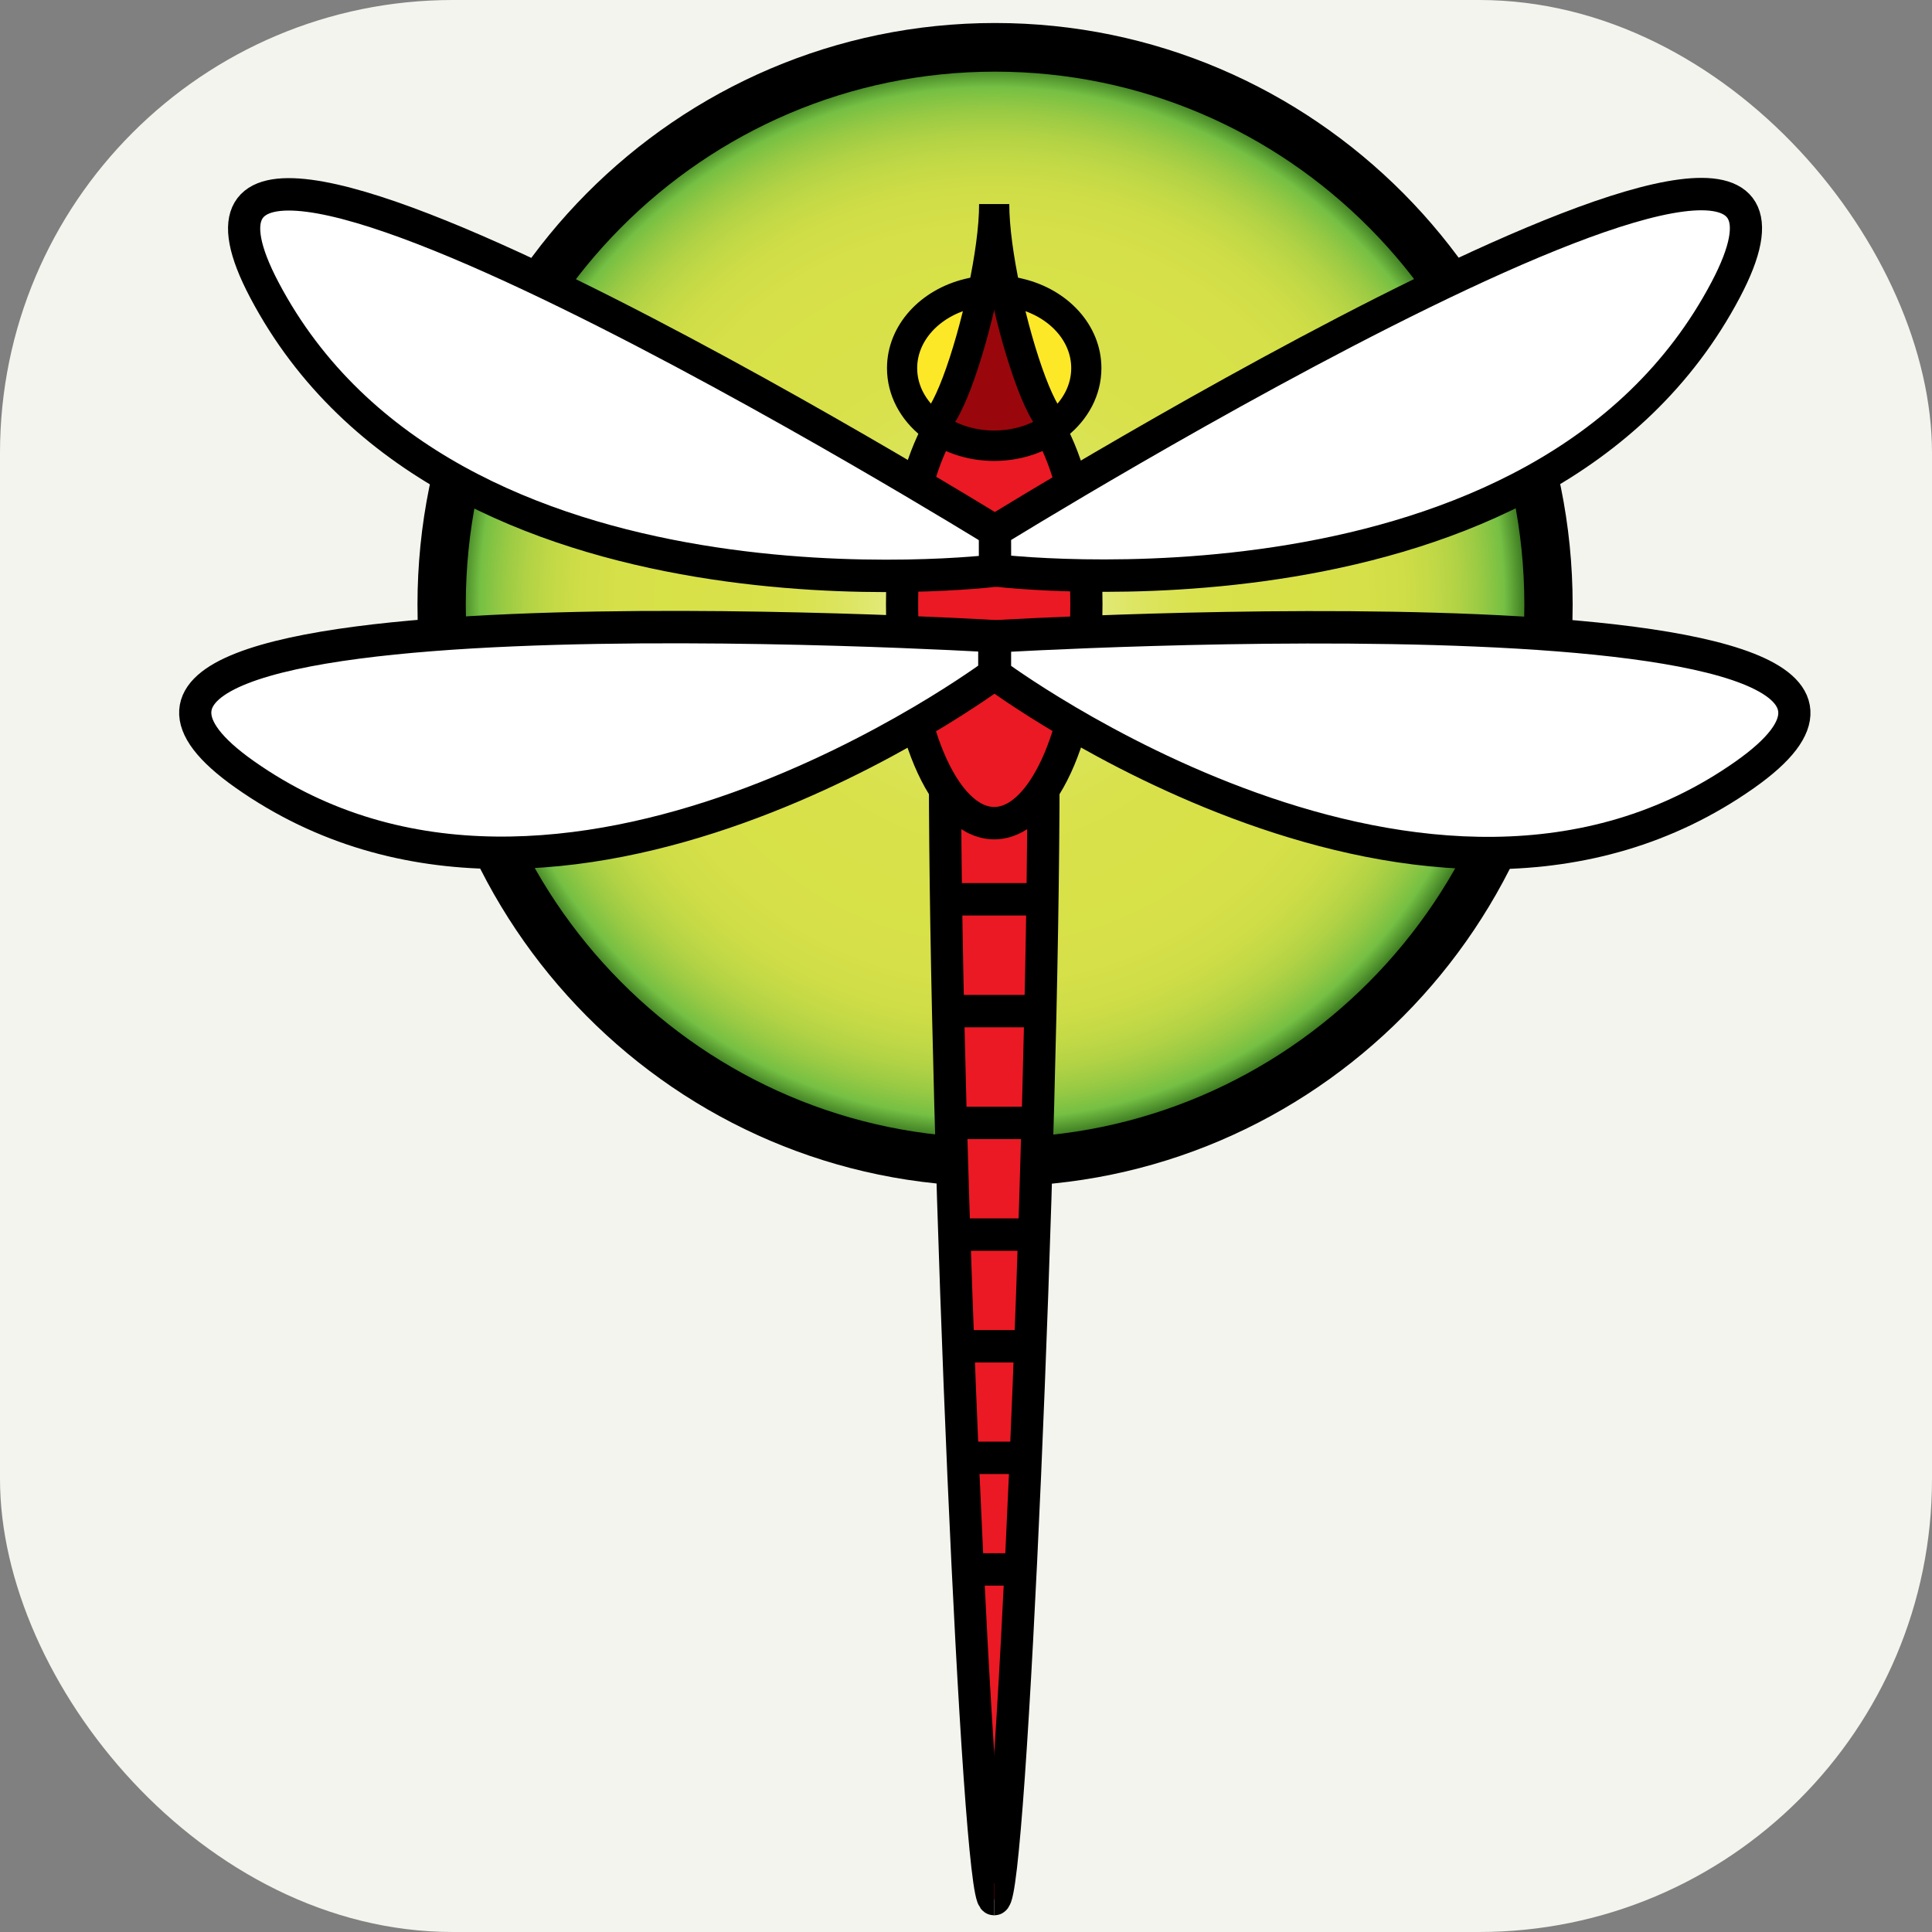 <svg width="256px" height="256px" viewBox="0 0 256 256" version="1.1" id="svg46" xmlns="http://www.w3.org/2000/svg"
   xmlns:svg="http://www.w3.org/2000/svg">
   <rect x="0" y="0" width="256" height="256" fill="#808080" stroke="none"/>
   <rect width="256" height="256" rx="60" fill="#F2F4ED" id="rect1" />
   <defs id="defs17">
      <radialGradient id="radial0" gradientUnits="userSpaceOnUse" cx="396.17" cy="216.923" fx="396.17"
         fy="216.923" r="102.5" gradientTransform="matrix(0.258,0,0,0.258,29.992,-14.952)">
         <stop offset="0" style="stop-color:rgb(100%,100%,100%);stop-opacity:1;" id="stop1" />
         <stop offset="0.042" style="stop-color:rgb(96.863%,97.647%,84.706%);stop-opacity:1;" id="stop2" />
         <stop offset="0.091" style="stop-color:rgb(93.725%,94.902%,69.804%);stop-opacity:1;" id="stop3" />
         <stop offset="0.143" style="stop-color:rgb(90.98%,92.941%,56.863%);stop-opacity:1;" id="stop4" />
         <stop offset="0.199" style="stop-color:rgb(88.627%,91.373%,46.275%);stop-opacity:1;" id="stop5" />
         <stop offset="0.261" style="stop-color:rgb(86.667%,89.804%,38.431%);stop-opacity:1;" id="stop6" />
         <stop offset="0.33" style="stop-color:rgb(85.49%,89.02%,32.549%);stop-opacity:1;" id="stop7" />
         <stop offset="0.412" style="stop-color:rgb(85.098%,88.235%,29.412%);stop-opacity:1;" id="stop8" />
         <stop offset="0.545" style="stop-color:rgb(84.706%,88.235%,28.235%);stop-opacity:1;" id="stop9" />
         <stop offset="0.679" style="stop-color:rgb(83.922%,87.843%,28.235%);stop-opacity:1;" id="stop10" />
         <stop offset="0.747" style="stop-color:rgb(81.176%,86.667%,27.843%);stop-opacity:1;" id="stop11" />
         <stop offset="0.799" style="stop-color:rgb(76.078%,85.098%,27.451%);stop-opacity:1;" id="stop12" />
         <stop offset="0.844" style="stop-color:rgb(69.412%,82.353%,27.059%);stop-opacity:1;" id="stop13" />
         <stop offset="0.884" style="stop-color:rgb(60%,79.216%,26.667%);stop-opacity:1;" id="stop14" />
         <stop offset="0.921" style="stop-color:rgb(48.235%,75.686%,26.275%);stop-opacity:1;" id="stop15" />
         <stop offset="0.927" style="stop-color:rgb(45.882%,75.294%,26.667%);stop-opacity:1;" id="stop16" />
         <stop offset="1" style="stop-color:rgb(2.745%,21.961%,0%);stop-opacity:1;" id="stop17" />
      </radialGradient>
   </defs>
   <g id="surface1" transform="matrix(0.973,0,0,0.98,-2.345,3.047)">
      <path
         style="fill:url(#radial0);fill-rule:nonzero;stroke:#000000;stroke-width:2.311;stroke-linecap:butt;stroke-linejoin:miter;stroke-miterlimit:4;stroke-opacity:1"
         d="m 158.828,41.092 c 0,14.626 -11.857,26.481 -26.483,26.481 -14.624,0 -26.481,-11.856 -26.481,-26.481 0,-14.626 11.857,-26.481 26.481,-26.481 14.626,0 26.483,11.856 26.483,26.481 z m 0,0"
         transform="matrix(2.846,0,0,2.846,-238.737,-38.293)" id="path17" />
      <path style="fill:#eb1923;fill-opacity:1;fill-rule:nonzero;stroke:none"
         d="m 131.215,101.242 c 0,0 8.969,0 13.418,0 0,50.66 -4.484,152.566 -6.715,152.566 -2.219,0 -6.703,-101.906 -6.703,-152.566 z m 0,0"
         id="path18" />
      <path
         style="fill:none;stroke:#000000;stroke-width:5.962;stroke-linecap:butt;stroke-linejoin:miter;stroke-miterlimit:4;stroke-opacity:1"
         d="m 387.046,247.641 c 0,68.898 6.099,207.49 9.116,207.49"
         transform="matrix(0.735,0,0,0.735,-153.378,-80.847)" id="path19" />
      <path
         style="fill:none;stroke:#000000;stroke-width:5.962;stroke-linecap:butt;stroke-linejoin:miter;stroke-miterlimit:4;stroke-opacity:1"
         d="m 405.295,247.641 c 0,68.898 -6.099,207.49 -9.132,207.49"
         transform="matrix(0.735,0,0,0.735,-153.378,-80.847)" id="path20" />
      <path
         style="fill:none;stroke:#000000;stroke-width:5.962;stroke-linecap:butt;stroke-linejoin:miter;stroke-miterlimit:4;stroke-opacity:1"
         d="m 387.046,247.641 c 0,0 12.197,0 18.248,0"
         transform="matrix(0.735,0,0,0.735,-153.378,-80.847)" id="path21" />
      <path
         style="fill:none;stroke:#000000;stroke-width:5.962;stroke-linecap:butt;stroke-linejoin:miter;stroke-miterlimit:4;stroke-opacity:1"
         d="m 387.2,271.202 c 8.983,0 8.983,0 17.951,0"
         transform="matrix(0.735,0,0,0.735,-153.378,-80.847)" id="path22" />
      <path
         style="fill:none;stroke:#000000;stroke-width:5.962;stroke-linecap:butt;stroke-linejoin:miter;stroke-miterlimit:4;stroke-opacity:1"
         d="m 387.615,291.766 c 8.553,0 8.553,0 17.09,0"
         transform="matrix(0.735,0,0,0.735,-153.378,-80.847)" id="path23" />
      <path
         style="fill:none;stroke:#000000;stroke-width:5.962;stroke-linecap:butt;stroke-linejoin:miter;stroke-miterlimit:4;stroke-opacity:1"
         d="m 388.135,312.336 c 8.043,0 8.043,0 16.07,0"
         transform="matrix(0.735,0,0,0.735,-153.378,-80.847)" id="path24" />
      <path
         style="fill:none;stroke:#000000;stroke-width:5.962;stroke-linecap:butt;stroke-linejoin:miter;stroke-miterlimit:4;stroke-opacity:1"
         d="m 388.767,332.885 c 7.411,0 7.411,0 14.806,0"
         transform="matrix(0.735,0,0,0.735,-153.378,-80.847)" id="path25" />
      <path
         style="fill:none;stroke:#000000;stroke-width:5.962;stroke-linecap:butt;stroke-linejoin:miter;stroke-miterlimit:4;stroke-opacity:1"
         d="m 389.532,353.428 c 6.662,0 6.662,0 13.308,0"
         transform="matrix(0.735,0,0,0.735,-153.378,-80.847)" id="path26" />
      <path
         style="fill:none;stroke:#000000;stroke-width:5.962;stroke-linecap:butt;stroke-linejoin:miter;stroke-miterlimit:4;stroke-opacity:1"
         d="m 390.329,373.951 c 5.844,0 5.844,0 11.682,0"
         transform="matrix(0.735,0,0,0.735,-153.378,-80.847)" id="path27" />
      <path
         style="fill:none;stroke:#000000;stroke-width:5.962;stroke-linecap:butt;stroke-linejoin:miter;stroke-miterlimit:4;stroke-opacity:1"
         d="m 391.275,394.473 c 4.898,0 4.898,0 9.791,0"
         transform="matrix(0.735,0,0,0.735,-153.378,-80.847)" id="path28" />
      <path style="fill:#eb1923;fill-opacity:1;fill-rule:nonzero;stroke:none"
         d="m 150.48,78.656 c 0,-16.355 -5.625,-29.609 -12.559,-29.609 -6.938,0 -12.559,13.254 -12.559,29.609 0,16.352 5.621,29.609 12.559,29.609 6.934,0 12.559,-13.258 12.559,-29.609 z m 0,0"
         id="path29" />
      <path
         style="fill:none;stroke:#000000;stroke-width:5.962;stroke-linecap:butt;stroke-linejoin:miter;stroke-miterlimit:4;stroke-opacity:1"
         d="m 413.247,216.924 c 0,-22.243 -7.645,-40.269 -17.08,-40.269 -9.43,0 -17.074,18.025 -17.074,40.269 0,22.238 7.645,40.269 17.074,40.269 9.435,0 17.08,-18.031 17.08,-40.269 z m 0,0"
         transform="matrix(0.735,0,0,0.735,-153.378,-80.847)" id="path30" />
      <path style="fill:#fde828;fill-opacity:1;fill-rule:nonzero;stroke:none"
         d="m 150.469,46.719 c 0,2.996 -1.5,5.699 -3.914,7.613 h -0.008 l -5.125,-17.684 c 5.23,1.262 9.047,5.293 9.047,10.07 z m 0,0"
         id="path31" />
      <path style="fill:#fde828;fill-opacity:1;fill-rule:nonzero;stroke:none"
         d="m 141.422,36.648 5.129,17.684 c -1.938,0 -5.191,-9.082 -7.105,-18.023 0.676,0.066 1.34,0.176 1.977,0.34 z m 0,0"
         id="path32" />
      <path style="fill:#99070c;fill-opacity:1;fill-rule:nonzero;stroke:none"
         d="m 146.547,54.332 c -2.25,1.785 -5.285,2.883 -8.633,2.883 -3.344,0 -6.383,-1.098 -8.633,-2.883 1.938,0 5.191,-9.082 7.105,-18.023 0.5,-0.051 1.008,-0.082 1.527,-0.082 0.523,0 1.031,0.031 1.531,0.082 1.914,8.941 5.168,18.023 7.102,18.023 z m 0,0"
         id="path33" />
      <path style="fill:#99070c;fill-opacity:1;fill-rule:nonzero;stroke:none"
         d="m 137.918,24.543 3.504,12.105 c -0.637,-0.164 -1.301,-0.273 -1.977,-0.34 -0.918,-4.293 -1.527,-8.551 -1.527,-11.766 z m 0,0"
         id="path34" />
      <path style="fill:#000000;fill-opacity:1;fill-rule:nonzero;stroke:none"
         d="m 139.445,36.309 c -0.5,-0.051 -1.008,-0.082 -1.531,-0.082 -0.52,0 -1.027,0.031 -1.527,0.082 0.918,-4.293 1.527,-8.551 1.527,-11.766 0.004,3.215 0.613,7.473 1.531,11.766 z m 0,0"
         id="path35" />
      <path style="fill:#000000;fill-opacity:1;fill-rule:nonzero;stroke:none"
         d="m 134.41,36.648 3.508,-12.105 c 0,3.215 -0.613,7.473 -1.531,11.766 -0.676,0.066 -1.34,0.184 -1.977,0.34 z m 0,0"
         id="path36" />
      <path style="fill:#fde828;fill-opacity:1;fill-rule:nonzero;stroke:none"
         d="m 136.387,36.309 c -1.91,8.941 -5.168,18.023 -7.102,18.023 l 5.125,-17.684 c 0.637,-0.156 1.301,-0.273 1.977,-0.34 z m 0,0"
         id="path37" />
      <path style="fill:#fde828;fill-opacity:1;fill-rule:nonzero;stroke:none"
         d="m 134.41,36.648 -5.125,17.684 c -2.414,-1.914 -3.914,-4.617 -3.914,-7.613 0,-4.77 3.816,-8.809 9.039,-10.07 z m 0,0"
         id="path38" />
      <path
         style="fill:none;stroke:#000000;stroke-width:5.593;stroke-linecap:butt;stroke-linejoin:miter;stroke-miterlimit:4;stroke-opacity:1"
         d="m 394.08,159.331 c 0.68,-0.069 1.371,-0.112 2.083,-0.112 0.707,0 1.397,0.043 2.077,0.112 0.919,0.09 1.822,0.239 2.688,0.462 7.113,1.716 12.304,7.198 12.304,13.696 0,4.075 -2.04,7.751 -5.318,10.354 h -0.011 c -3.065,2.428 -7.193,3.921 -11.741,3.921 -4.553,0 -8.681,-1.493 -11.741,-3.921 -3.283,-2.603 -5.323,-6.279 -5.323,-10.354 0,-6.487 5.19,-11.98 12.293,-13.696 0.866,-0.212 1.769,-0.372 2.688,-0.462 z m 0,0"
         transform="matrix(0.735,0,0,0.735,-153.378,-80.847)" id="path39" />
      <path
         style="fill:none;stroke:#000000;stroke-width:5.593;stroke-linecap:butt;stroke-linejoin:miter;stroke-miterlimit:4;stroke-opacity:1"
         d="m 384.422,183.843 c 2.63,0 7.06,-12.352 9.658,-24.512 1.248,-5.838 2.083,-11.629 2.083,-16.001"
         transform="matrix(0.735,0,0,0.735,-153.378,-80.847)" id="path40" />
      <path
         style="fill:none;stroke:#000000;stroke-width:5.593;stroke-linecap:butt;stroke-linejoin:miter;stroke-miterlimit:4;stroke-opacity:1"
         d="m 396.162,143.33 c 0,4.372 0.829,10.163 2.077,16.001 2.603,12.16 7.028,24.512 9.663,24.512"
         transform="matrix(0.735,0,0,0.735,-153.378,-80.847)" id="path41" />
      <path
         style="fill:#ffffff;fill-opacity:1;fill-rule:nonzero;stroke:#000000;stroke-width:1.54;stroke-linecap:butt;stroke-linejoin:miter;stroke-miterlimit:4;stroke-opacity:1"
         d="m 132.344,39.471 c 0,0 -26.175,3.212 -34.961,-13.329 -7.892,-14.858 34.965,11.455 34.965,11.455 z m 0,0"
         transform="matrix(2.846,0,0,2.846,-238.737,-38.293)" id="path43" />
      <path
         style="fill:#ffffff;fill-opacity:1;fill-rule:nonzero;stroke:#000000;stroke-width:5.962;stroke-linecap:butt;stroke-linejoin:miter;stroke-miterlimit:4;stroke-opacity:1"
         d="m 396.178,229.753 c 0,0 -80.309,59.484 -138.895,18.466 -52.636,-36.842 138.895,-25.42 138.895,-25.42 z m 0,0"
         transform="matrix(0.735,0,0,0.735,-153.378,-80.847)" id="path44" />
      <path
         style="fill:#ffffff;fill-opacity:1;fill-rule:nonzero;stroke:#000000;stroke-width:1.54;stroke-linecap:butt;stroke-linejoin:miter;stroke-miterlimit:4;stroke-opacity:1"
         d="m 132.348,39.459 c 0,0 26.174,3.21 34.959,-13.33 7.892,-14.856 -34.964,11.456 -34.964,11.456 z m 0,0"
         transform="matrix(2.846,0,0,2.846,-238.737,-38.293)" id="path45" />
      <path
         style="fill:#ffffff;fill-opacity:1;fill-rule:nonzero;stroke:#000000;stroke-width:1.54;stroke-linecap:butt;stroke-linejoin:miter;stroke-miterlimit:4;stroke-opacity:1"
         d="m 132.344,44.393 c 0,0 20.747,15.368 35.885,4.771 13.598,-9.517 -35.885,-6.568 -35.885,-6.568 z m 0,0"
         transform="matrix(2.846,0,0,2.846,-238.737,-38.293)" id="path46" />
   </g>
</svg>